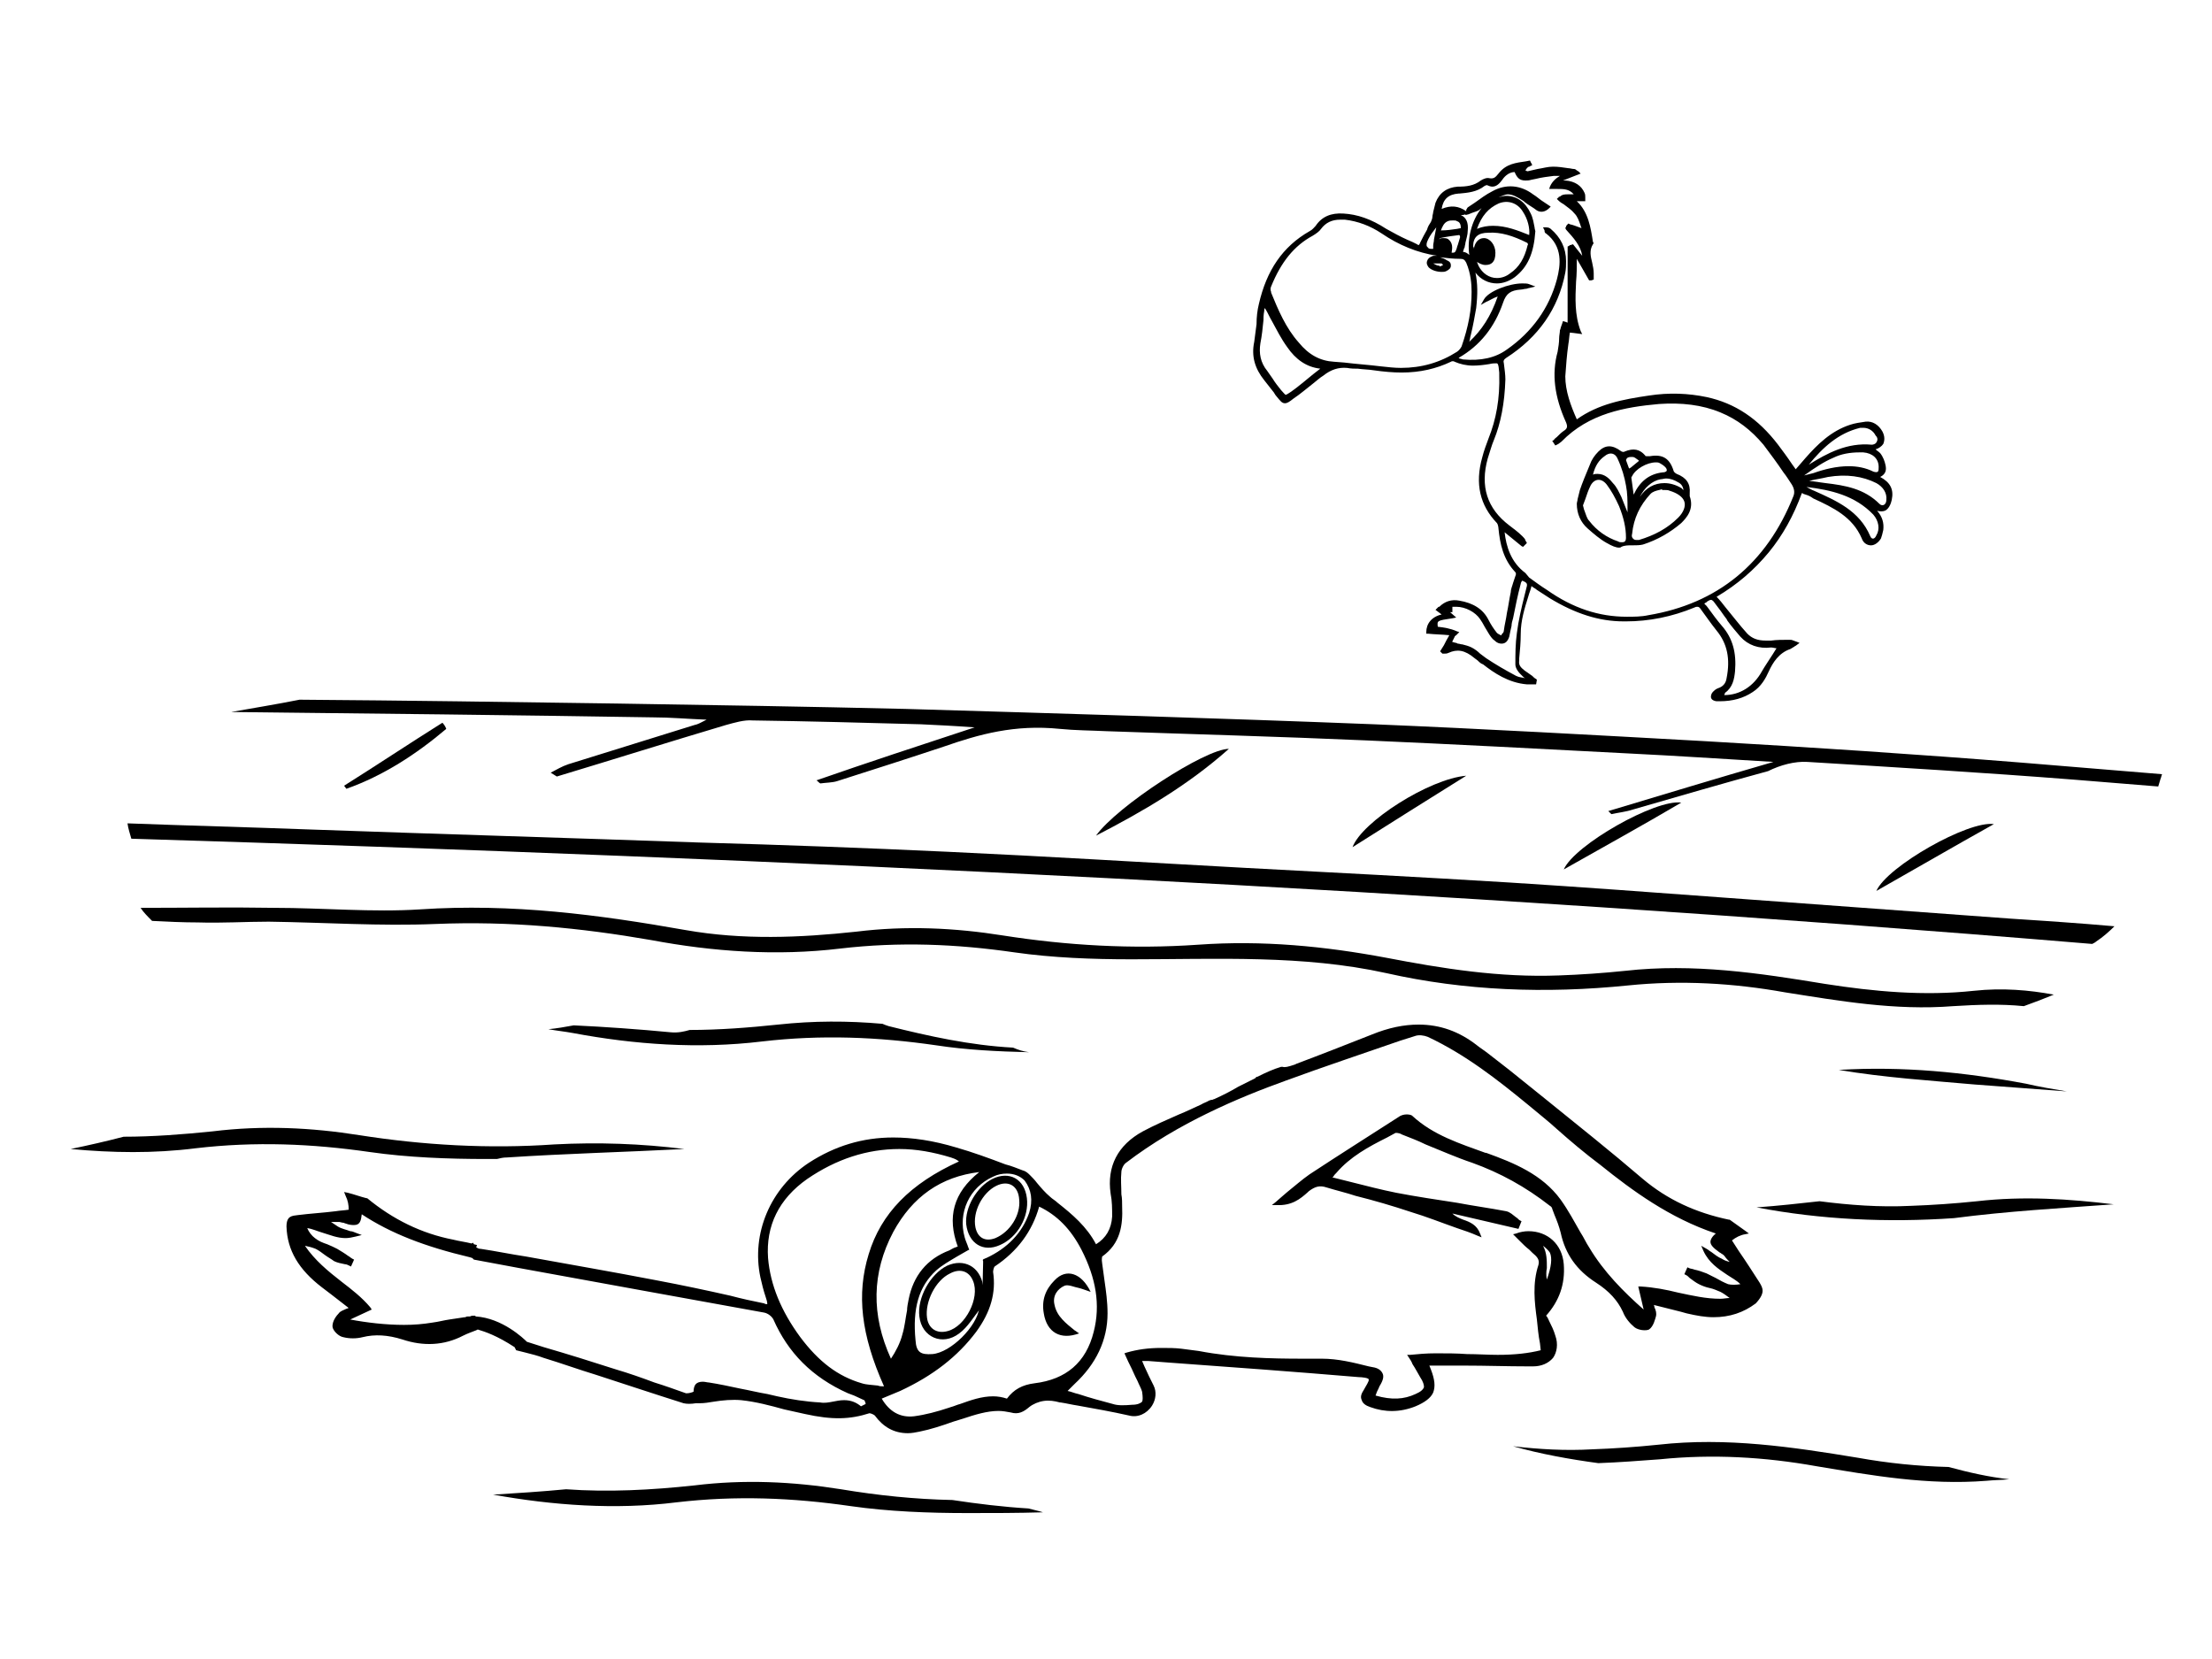 <?xml version="1.0" encoding="utf-8"?>
<!-- Generator: Adobe Illustrator 17.1.0, SVG Export Plug-In . SVG Version: 6.00 Build 0)  -->
<!DOCTYPE svg PUBLIC "-//W3C//DTD SVG 1.1//EN" "http://www.w3.org/Graphics/SVG/1.1/DTD/svg11.dtd">
<svg version="1.1" id="Layer_1" xmlns="http://www.w3.org/2000/svg" xmlns:xlink="http://www.w3.org/1999/xlink" x="0px" y="0px"
	 viewBox="0 0 288 216" enable-background="new 0 0 288 216" xml:space="preserve">
<g>
	<path d="M244.8,62.1c0.8-0.4,0.8-1,0.7-1.5c-0.1-0.5-0.3-1.1-0.7-1.6c-0.2-0.2-0.4-0.3-0.6-0.5c0.4-0.1,0.8-0.4,1-0.7
		c0.2-0.5,0.2-1-0.1-1.6c-0.5-0.9-1.3-1.4-2.2-1.3c-0.7,0.1-1.4,0.2-2,0.4c-2.5,0.8-4.3,2.6-5.8,4.3l-1.3,1.5l-0.5-0.7
		c-0.6-0.9-1.2-1.7-1.8-2.5c-2.6-3.4-5.6-5.4-9.3-6.2c-2.4-0.5-4.9-0.6-7.5-0.2c-3.4,0.5-6.6,1.1-9.4,3.1c-0.8-1.8-1.5-3.7-1.5-5.6
		c0.1-1.4,0.2-2.8,0.4-4.2c0.1-0.5,0.1-1,0.2-1.5l1.6,0.2l-0.2-0.4c-0.8-2.1-0.7-4.3-0.6-6.4c0.1-1,0.1-2,0.1-3l1.6,2.8l0.2,0
		c0,0,0.1,0,0.1,0l0.3-0.1v-0.8c0-0.5-0.1-0.9-0.2-1.4c-0.2-0.8-0.4-1.6,0.1-2.4c0.1-0.1,0.1-0.2,0-0.3c-0.3-1.9-0.6-3.9-2.1-5.3
		l0.2,0c0.1,0,0.3,0,0.4,0l0.5,0l0-0.3c0-0.1,0-0.1,0-0.2c0-0.2,0-0.4-0.1-0.6c-0.4-0.9-1.2-1.5-2.5-1.6c-0.1,0-0.2,0-0.3,0l2.3-0.9
		l-0.3-0.3c-0.1,0-0.1-0.1-0.2-0.1c-0.1-0.1-0.2-0.2-0.4-0.2c-0.2,0-0.5-0.1-0.7-0.1c-0.7-0.1-1.3-0.2-2-0.2c-0.7,0-1.3,0.2-2,0.3
		c-0.4,0.1-0.9,0.2-1.3,0.3c-0.1,0-0.2-0.1-0.3-0.1c0,0,0,0,0,0c0.1-0.2,0.2-0.3,0.3-0.4c0,0,0.1-0.1,0.2-0.1c0.1,0,0.1-0.1,0.2-0.1
		l0.2-0.1l-0.1-0.2c0-0.1-0.1-0.1-0.1-0.2l-0.1-0.2l-0.5,0.1c-1.3,0.2-2.6,0.3-3.6,1.6c-0.4,0.5-0.6,0.7-1.2,0.6
		c-0.3-0.1-0.8,0.1-1.1,0.3c-0.9,0.7-1.9,0.8-3,0.8c-1.4,0.1-2.4,0.8-2.9,2.1c-0.1,0.4-0.2,0.8-0.3,1.2c0,0.2-0.1,0.4-0.1,0.6
		c0,0.2-0.1,0.5-0.2,0.7c-0.2,0.3-0.4,0.6-0.5,1c-0.3,0.5-0.6,1.1-0.9,1.7c-0.1,0.3-0.2,0.3-0.2,0.3c0,0-0.1,0-0.2-0.1
		c-0.4-0.2-0.8-0.4-1.3-0.6c-0.9-0.4-1.8-0.9-2.7-1.4c-2-1.3-3.8-1.9-5.6-2c-1.6-0.1-2.8,0.4-3.6,1.6c-0.2,0.2-0.4,0.5-0.8,0.7
		c-3.5,2-5.6,5.1-6.6,9.5c-0.2,0.8-0.3,1.7-0.3,2.6c-0.1,0.8-0.2,1.5-0.3,2.3c-0.4,1.9,0.1,3.5,1.3,5c0.4,0.5,0.7,0.9,1.1,1.4
		c0.2,0.2,0.3,0.5,0.5,0.7c0.5,0.6,0.7,0.9,1.1,0.9c0.3,0,0.6-0.2,1.1-0.6c0.9-0.6,1.7-1.3,2.6-2c0.4-0.3,0.8-0.7,1.3-1
		c1-0.8,2-1.1,3.1-1c0.5,0.1,1,0.1,1.4,0.1c0.7,0.1,1.4,0.1,2,0.2c1.4,0.2,2.6,0.3,3.7,0.3c2.4,0,4.5-0.5,6.4-1.4
		c0.1-0.1,0.4-0.1,0.5,0c0.7,0.3,1.5,0.5,2.4,0.5c0.7,0,1.5-0.1,2.1-0.2c0.4-0.1,0.7-0.1,0.9-0.1c0.2,0,0.3,0,0.4,1.2
		c0,0.1,0,0.1,0,0.2c0.1,3.2-0.4,5.9-1.4,8.4c-0.3,0.8-0.6,1.6-0.8,2.4c-1,3.5-0.3,6.3,1.9,8.6c0.1,0.1,0.2,0.5,0.2,0.7
		c0.2,2,0.6,4,2.2,5.7c0.1,0.1,0.1,0.3,0,0.5c-0.1,0.3-0.2,0.6-0.3,0.9c-0.1,0.4-0.3,0.8-0.3,1.2c-0.2,0.9-0.3,1.8-0.5,2.7
		c-0.1,0.8-0.3,1.5-0.4,2.3c0,0.2-0.1,0.3-0.3,0.5c0,0,0,0,0,0.1c0,0-0.1,0-0.1,0c-0.2-0.1-0.4-0.2-0.5-0.3
		c-0.4-0.5-0.8-1.1-1.1-1.7c-0.7-1.4-2-2.2-3.8-2.5c-1-0.2-1.9,0.1-2.6,0.8l-0.1,0l0,0c-0.1,0.1-0.1,0.1-0.2,0.2l-0.2,0.2l0.8,0.6
		c-1.3,0.3-2,1.2-2,2.3l0,0.2l0.2,0c0.9,0.1,1.8,0.1,2.8,0.2c-0.3,0.5-0.5,0.9-0.7,1.3l-0.5,0.8l0.1,0.1c0,0,0.1,0.1,0.1,0.1
		l0.1,0.1l0.1,0c0.1,0,0.1,0,0.2,0c0.1,0,0.3,0,0.5-0.1c1.1-0.5,2.1-0.4,3.4,0.7l0.4,0.3c0.2,0.2,0.4,0.4,0.7,0.5
		c1.4,1.1,3.3,2.4,5.7,2.6c0.2,0,0.5,0,0.7,0c0.1,0,0.2,0,0.3,0l0.2,0l0.1-0.6l-0.1-0.1c-0.2-0.1-0.3-0.2-0.5-0.4
		c-0.3-0.2-0.7-0.5-1-0.7c-0.5-0.4-0.8-0.7-0.7-1.3l0-0.3c0.1-1,0.2-2.1,0.2-3.2c0-1.7,0.5-3.3,1-4.9c0.1-0.4,0.3-0.8,0.4-1.3
		c0.2,0.2,0.5,0.3,0.7,0.5c0.6,0.4,1.1,0.7,1.7,1.1c3.3,2,6.4,3,9.6,3l0.3,0c3,0,6-0.6,8.9-1.8c0.2-0.1,0.3-0.1,0.4-0.1
		c0.2,0,0.3,0.1,0.5,0.4c0.6,0.8,1.2,1.7,2,2.7c1.4,1.7,1.8,3.7,1.3,6.2c-0.1,0.7-0.5,1.1-1.1,1.3c-0.3,0.1-0.5,0.3-0.7,0.5
		c-0.2,0.2-0.3,0.6-0.2,0.8c0.1,0.3,0.6,0.4,0.7,0.4c0.1,0,0.2,0,0.4,0c1.7,0,3.1-0.4,4.3-1.2c1.1-0.7,1.7-1.8,2.1-2.7
		c0.5-1.1,1.3-2.4,2.8-2.9c0.2-0.1,0.3-0.2,0.5-0.3c0.1-0.1,0.2-0.1,0.3-0.2l0.4-0.3l-0.5-0.2c-0.1,0-0.2-0.1-0.3-0.1
		c-0.2-0.1-0.3-0.1-0.5-0.1l-0.2,0c-0.7,0-1.5,0-2.2,0.1c-0.2,0-0.5,0-0.7,0c-1.1,0-1.8-0.3-2.4-0.9c-1-1.1-1.9-2.3-2.9-3.5
		c-0.3-0.4-0.7-0.9-1.1-1.3c2.7-1.6,4.9-3.5,6.8-5.8c1.8-2.2,3.2-4.7,4.3-7.7c0.1,0,0.2,0.1,0.2,0.1c0.3,0.1,0.7,0.2,1,0.4l0.3,0.2
		c2.6,1.2,5.1,2.4,6.3,5.2c0.2,0.6,0.7,0.9,1.2,0.9c0.5,0,1-0.4,1.3-0.9c0.1-0.3,0.2-0.6,0.3-1.1c0.1-0.9-0.1-1.7-0.8-2.5
		c0.4,0.1,0.7,0.1,1,0c0.5-0.2,0.8-0.9,0.9-1.4C246.6,63.7,246.1,62.8,244.8,62.1z M243.5,69.8c-1.4-3.3-4.4-4.6-7.3-5.9
		c-0.3-0.1-0.6-0.3-1-0.5c3.2,0.4,6.3,1.1,8.7,3.6c0.7,0.8,0.9,1.9,0.4,2.7C244.1,70.2,243.7,70.3,243.5,69.8z M193.5,85.7
		c-0.3-0.2-0.5-0.4-0.8-0.6c-0.3-0.3-0.7-0.6-1.1-0.8c-0.4-0.2-0.8-0.3-1.2-0.4c-0.2,0-0.4-0.1-0.6-0.1l-0.2-0.1
		c-0.2,0-0.3-0.1-0.5-0.1l0-0.1c0.1-0.2,0.2-0.4,0.3-0.6c0-0.1,0.1-0.1,0.2-0.2c0.1-0.1,0.1-0.1,0.2-0.2l0.2-0.2l-0.3-0.1
		c-0.9-0.4-1.7-0.5-2.5-0.6c-0.1-0.8-0.1-0.8,1.9-1.1l0.5-0.1l-0.8-0.7l0.3,0l0-0.3c0-0.1,0-0.3,0-0.4c0.2,0,0.3,0,0.5,0
		c1.2,0,2.5,0.7,3.1,1.6c0.2,0.3,0.4,0.6,0.6,1c0.2,0.3,0.4,0.7,0.6,1c0.2,0.3,0.4,0.6,0.7,0.8c0.3,0.3,0.6,0.4,0.9,0.4
		c0.5,0,0.8-0.3,1-0.9c0.1-0.5,0.2-1,0.3-1.4c0-0.3,0.1-0.7,0.2-1c0.3-1.5,0.6-3,1-4.5c0-0.1,0.1-0.3,0.2-0.4c0,0,0,0,0,0
		c0.7,0.3,0.7,0.4,0.5,1.1l-0.2,0.8c-0.4,1.6-0.8,3.3-1,4.9c-0.2,1.4-0.2,2.8-0.2,4.1c0,0.5,0.4,1,0.6,1.2c0.2,0.2,0.3,0.3,0.5,0.5
		c0.1,0,0.1,0.1,0.2,0.1c-0.4-0.1-0.8-0.1-1.2-0.3C195.9,87.2,194.7,86.5,193.5,85.7L193.5,85.7z M198.6,74.6
		c-1.9-1.4-2.5-3.5-2.7-5.3c0.7,0.6,1.5,1.2,2.2,1.8l0.2,0.1l0.2-0.2c0,0,0.1-0.1,0.1-0.1l0.2-0.2l-0.1-0.2
		c-0.1-0.1-0.1-0.1-0.1-0.2c-0.1-0.2-0.2-0.3-0.4-0.5c-0.6-0.6-1.2-1-1.7-1.4c-2.9-2.2-3.8-5.1-2.8-8.7c0.3-0.9,0.5-1.7,0.8-2.4
		c0.9-2.2,1.4-4.8,1.5-7.9c0-0.6-0.1-1.3-0.2-2.1c-0.1-0.3,0-0.5,0.3-0.7c4.2-2.7,6.8-6.4,7.7-11.1c0.1-0.5,0.1-1,0.1-1.5
		c0-1.7-0.7-3.1-2-4.2c-0.1-0.1-0.3-0.2-0.6-0.2h-0.4l0.2,0.4c0,0,0,0.1,0,0.1c0,0.1,0.1,0.3,0.2,0.3c2.2,1.7,1.9,4.1,1.4,6
		c-1,3.7-3.2,6.8-6.5,9.1c-1.5,1.1-3.4,1.5-5.7,1.3c-0.1,0-0.3-0.1-0.4-0.1c-0.1,0-0.1-0.1-0.2-0.1c0,0,0,0,0,0
		c2.8-1.6,4.7-4,5.8-7.2c0.4-1.2,1-1.6,2.3-1.7c0.2,0,0.5-0.1,0.7-0.1c0.1,0,0.3-0.1,0.4-0.1l0.8-0.2l-0.8-0.3
		c-0.2-0.1-0.6-0.1-0.9-0.1c-1.7,0-4.4,1-5,2.1l-0.4,0.7l0.7-0.4c0.5-0.2,0.9-0.5,1.5-0.7c-0.9,2.6-2.1,4.4-3.7,5.9
		c0.1-0.3,0.1-0.6,0.2-0.9c0.3-1.2,0.5-2.4,0.7-3.5c0.2-1.8,0.2-3.2-0.1-4.6c0.7,0.9,1.7,1.4,2.8,1.4c0.8,0,1.6-0.3,2.3-0.8
		c1.7-1.3,2.5-3.1,2.7-6l0,0l0,0c0-0.1-0.1-0.3-0.1-0.5c-0.1-0.5-0.2-1.2-0.5-1.8c-0.7-1.5-1.8-2.3-3.2-2.3c-0.3,0-0.7,0.1-1,0.2
		c0.5-0.2,0.9-0.4,1.2-0.4c0.6,0,1.2,0.3,2.1,0.9l0.1,0.1c0.5,0.4,1.1,0.7,1.6,1.1c0.5,0.3,1.1,0.2,1.6-0.3l0.2-0.2l-0.9-0.6
		c-0.5-0.3-0.9-0.7-1.4-1c-1.6-1.2-3.5-1.4-5.3-0.4c-0.8,0.4-1.6,1-2.3,1.5c-0.3,0.2-0.6,0.4-0.9,0.6c-0.1,0.1-0.1,0.2-0.2,0.3
		c0,0,0,0.1,0,0.2c-1-0.7-2-0.8-3.2-0.3c0.2-1.3,0.9-1.9,2.2-2l0.1,0c1.1-0.1,2.3-0.2,3.3-1c0,0,0.2-0.1,0.3-0.1
		c0.2,0.1,0.5,0.2,0.7,0.2c0.6,0,1-0.5,1.3-0.9c0.4-0.6,1-1,1.6-1c0.3,0.7,0.6,1.1,1.4,1.1c0.2,0,0.5,0,0.8-0.1l0.5-0.1
		c0.8-0.2,1.6-0.3,2.4-0.4c0.2,0,0.5,0,0.8,0c-0.5,0.3-1,0.7-1.3,1.4l-0.1,0.3l0.3,0c0.2,0,0.5,0,0.7,0c0.9,0,1.6,0,2.2,0.7
		c-0.1,0-0.1,0-0.2,0c-0.2,0-0.4,0-0.6,0c-0.3,0-0.7,0-1,0.3l-0.2,0l0.1,0.1c0,0,0,0-0.1,0l-0.2,0.2l0.2,0.2
		c0.2,0.2,0.5,0.4,0.7,0.5c0.5,0.4,1,0.7,1.4,1.2c0.4,0.4,0.6,1,0.8,1.6c0,0.1,0.1,0.2,0.1,0.3c-0.6-0.2-1-0.4-1.5-0.5l-0.2-0.1
		l-0.1,0.1c-0.1,0.1-0.2,0.2-0.2,0.3l-0.1,0.2l0.1,0.2c1,1.1,1.9,2.1,2.1,3.4l-1.2-1.5l-0.3,0.1c-0.1,0-0.1,0-0.2,0.1l-0.2,0.1V42
		c-0.1,0-0.2-0.1-0.3-0.1l-0.3-0.1l-0.1,0.3c0,0.1-0.1,0.2-0.1,0.3c-0.1,0.2-0.1,0.4-0.2,0.6c0,0.3-0.1,0.7-0.1,1
		c0,0.6-0.1,1.2-0.2,1.8c-0.8,2.9-0.4,5.9,1.1,9.2c0.2,0.5,0.2,0.8-0.3,1.1c-0.3,0.2-0.6,0.5-0.9,0.8c-0.1,0.1-0.3,0.2-0.4,0.4
		l-0.2,0.1l0.4,0.6l0.2-0.1c0.1,0,0.1-0.1,0.2-0.1c0.1-0.1,0.3-0.2,0.4-0.3c3.6-3.7,8.3-4.5,12.7-4.9c2.9-0.2,5.6,0.1,8,1.1
		c2.2,0.9,4,2.3,5.6,4.2c0.9,1.2,1.8,2.4,2.6,3.6c0.4,0.5,0.7,1,1.1,1.6c0.3,0.5,0.4,1,0.2,1.5c-3.5,8.8-9.9,14-18.9,15.5
		c-0.9,0.2-1.9,0.2-2.8,0.2c-3.6,0-7-1.1-10.4-3.5c-0.8-0.5-1.6-1.1-2.3-1.6L198.6,74.6z M182.4,47.9c-0.8,0-1.7-0.1-2.6-0.2
		c-1.6-0.2-3.2-0.3-4.8-0.5l-1.3-0.1c-1.8-0.1-3.3-0.9-4.6-2.5c-1.7-1.9-2.7-4.3-3.6-6.5l0-0.1c-0.1-0.2-0.1-0.5,0-0.7
		c1.3-3.2,3-5.3,5.4-6.6c0.5-0.3,0.9-0.6,1.1-0.9c0.6-0.8,1.4-1.2,2.5-1.2c0.2,0,0.4,0,0.6,0c1.7,0.2,3.3,0.8,4.8,1.8
		c2.2,1.5,4.6,2.5,7.2,2.9c-0.1,0-0.2,0-0.2,0c-0.2,0-0.4,0-0.5,0.1c-0.3,0.1-0.5,0.3-0.6,0.6c-0.1,0.3,0,0.5,0.2,0.8
		c0.4,0.4,1.1,0.6,1.7,0.6c0.2,0,0.4,0,0.6-0.1c0.4-0.2,0.6-0.4,0.6-0.7c0-0.2,0-0.5-0.5-0.7c-0.3-0.2-0.6-0.3-0.9-0.4c0,0,0,0,0,0
		c0.9,0.1,1.7,0.2,2.6,0.2c0.4,0,0.6,0.1,0.8,0.5c0.6,1.4,0.7,2.8,0.7,3.8c0,2.3-0.4,4.5-1.3,7.1c-0.1,0.2-0.3,0.5-0.6,0.7
		C187.5,47.2,185.1,47.9,182.4,47.9C182.4,47.9,182.4,47.9,182.4,47.9z M164.6,40.5c0-0.1,0-0.3,0.1-0.4c0,0.1,0.1,0.2,0.1,0.2
		c0.3,0.5,0.5,1,0.8,1.5c0.6,1.1,1.2,2.3,2,3.4c1.1,1.6,2.5,2.6,4.3,2.8l-0.9,0.7c-1,0.8-1.9,1.6-2.9,2.3c-0.3,0.2-0.6,0.4-0.7,0.4
		c-0.1,0-0.3-0.3-0.6-0.6c-0.4-0.5-0.8-1-1.1-1.5l-0.7-1c-0.9-1.1-1.1-2.3-0.9-3.6c0.2-1,0.3-2,0.4-3
		C164.5,41.5,164.5,41,164.6,40.5z M188.5,28.8c0.2-0.1,0.5-0.1,0.7-0.1c0.2,0,0.4,0,0.5,0.1c0.4,0.1,0.5,0.5,0.5,0.9l-0.5,0.1
		c-0.7,0.1-1.3,0.2-2.1,0.2C187.8,29.5,188,29,188.5,28.8z M187.5,31c0.9-0.2,1.7-0.3,2.5-0.4c0.1,0.1,0.1,0.2,0.1,0.3
		c-0.1,0.3-0.2,0.7-0.3,1c-0.1,0.2-0.1,0.4-0.2,0.6c-0.1,0.3-0.2,0.4-0.4,0.4c0,0-0.1,0-0.2,0c0.1-0.6,0.2-1.3-0.5-1.8
		c-0.2-0.1-0.5-0.1-0.6-0.1c-0.2,0-0.4,0-0.6,0.2C187.5,31,187.5,31,187.5,31z M193.4,34.2L193.4,34.2L193.4,34.2
		C193.4,34.2,193.4,34.2,193.4,34.2z M193.4,34.5L193.4,34.5c0.4,0,0.7-0.1,0.9-0.3c0.3-0.3,0.4-0.7,0.4-1.3c0-1-0.7-1.9-1.5-1.9h0
		c-0.7,0-1.2,0.6-1.3,1.4c0-0.1,0-0.2-0.1-0.3c0-1.2,0.6-1.8,2-1.8c1.6-0.1,3.2,0.4,5,1.3c0.1,0,0.2,0.3,0.1,0.3
		c-0.4,1.7-1.1,2.9-2.3,3.7c-0.5,0.4-1.1,0.6-1.7,0.6c-1,0-1.9-0.6-2.4-1.6c-0.1-0.2-0.1-0.3-0.2-0.5
		C192.6,34.3,193,34.5,193.4,34.5z M192.3,29.8c0.6-1.7,1.5-2.7,2.8-3.3c1.2-0.5,2.5-0.1,3.2,1.1c0.6,0.9,0.9,2.1,0.8,3l0,0
		c-1.5-0.6-3-1.2-4.7-1.2C193.7,29.4,193,29.5,192.3,29.8z M191.2,27.9c0.2-0.1,0.3-0.1,0.5-0.2c0.3-0.1,0.6-0.2,0.8-0.3
		c0.1-0.1,0.3-0.2,0.4-0.3c-1.3,1.6-1.9,4-1.6,6.1c-0.2-0.2-0.5-0.4-0.8-0.4c0,0,0-0.1,0-0.1c0.1-0.2,0.1-0.4,0.2-0.5
		c0-0.2,0.1-0.4,0.1-0.6c0.1-0.5,0.3-1,0.3-1.6c0.1-1-0.2-1.7-0.9-2c0.2,0,0.4,0,0.6-0.1l0,0.1L191.2,27.9z M185.8,31.5
		c0.2-0.5,0.5-1,0.9-1.5c0.1-0.1,0.2-0.3,0.3-0.4c-0.1,0.5-0.2,1.1-0.3,1.6c0,0.3-0.1,0.5-0.1,0.8c0,0.1,0,0.3,0,0.4
		c-0.1,0-0.2,0-0.2,0c-0.2,0-0.4,0-0.5-0.2C185.7,32.1,185.7,31.8,185.8,31.5z M186.6,34.3c0.4,0,0.8,0,1.1,0c0,0,0.1,0.1,0.2,0.2
		l-0.4,0.2l-0.1-0.1C187.1,34.6,186.8,34.4,186.6,34.3z M244.5,61.4c-0.1,0.1-0.3,0.1-0.6,0c-1-0.5-2.1-0.7-3.2-0.7
		c-1.6,0-3.2,0.4-4.6,0.9c-0.4,0.1-0.8,0.2-1.2,0.3c1.4-1,2.6-1.8,3.8-2.3c1-0.5,2.2-0.7,3.4-0.7c0.2,0,0.3,0,0.5,0
		c1.2,0.1,2,0.8,2,1.9C244.6,61.1,244.6,61.3,244.5,61.4z M244.3,57.6c-0.1,0.2-0.4,0.3-0.6,0.3c-3.2-0.3-5.8,1.1-8.2,2.6
		c1.8-2.2,3.8-4.1,6.7-4.8c0.1,0,0.3,0,0.4,0c0.7,0,1.3,0.4,1.6,1C244.5,57,244.5,57.3,244.3,57.6z M244.7,65.6c-2-2-4.5-2.4-7-2.7
		l-2.2-0.3c0,0,0.1,0,0.1,0c0.8-0.2,1.6-0.3,2.4-0.5c2.4-0.4,4.5-0.1,6.3,0.8c0.9,0.5,1.4,1.3,1.3,2.2
		C245.6,65.7,245.1,66,244.7,65.6z M225.9,87.4c0.2-2.4-0.3-4.3-1.7-5.9c-0.6-0.7-1.2-1.5-1.7-2.2l-0.3-0.4c0,0-0.1-0.1-0.1-0.1
		c-0.1-0.1-0.2-0.2-0.2-0.2c0,0,0,0,0.1-0.1c0.1,0,0.2-0.1,0.3-0.2c0.2-0.1,0.3-0.2,0.5-0.2c0,0,0.1,0,0.3,0.2
		c0.2,0.3,0.4,0.5,0.6,0.8c0.4,0.5,0.7,1,1.1,1.5l0.1,0.2c0.5,0.7,1.1,1.4,1.7,2.1c1,1.1,2.4,1.6,4,1.4c0.2,0,0.5,0.1,0.7,0.1
		c-0.2,0.3-0.3,0.5-0.5,0.8c-0.5,0.8-1,1.5-1.4,2.2c-1.1,2-2.9,3.1-4.9,3.1c0,0,0,0,0,0c0,0,0,0,0,0c0-0.1,0.1-0.2,0.1-0.3
		C225.6,89.5,225.8,88.4,225.9,87.4z"/>
	<path d="M209.2,70.7c0.7,0.4,1.2,0.6,1.6,0.6c0.1,0,0.2,0,0.3-0.1c0.4-0.2,0.9-0.2,1.3-0.2h0.2c0.4,0,0.9,0,1.3-0.1
		c1.9-0.6,3.6-1.6,5-2.8c0.7-0.7,1.7-1.8,1.1-3.5c0-0.1,0-0.3,0-0.4c0.1-1.2-0.4-2-1.7-2.5c-0.2-0.1-0.4-0.3-0.4-0.4
		c-0.5-1.6-1.4-2.2-3.1-1.9c-0.1,0-0.2,0-0.3,0c-0.2,0-0.3,0-0.3-0.1c-0.7-0.8-1.5-1-2.7-0.5c-0.1,0.1-0.4,0-0.5-0.1
		c-1.1-0.8-2-0.8-2.9,0.1c-0.5,0.5-0.9,1.1-1.1,1.7c-0.5,1.2-1,2.4-1.3,3.3c-0.1,0.4-0.2,0.8-0.3,1.2c0,0.2-0.1,0.4-0.1,0.6
		c0,1.3,0.5,2.4,1.4,3.2C207.5,69.5,208.3,70.2,209.2,70.7z M210.6,59.7c0.6,1.3,0.9,2.4,1.1,3.5c0.2,1,0.2,2,0.2,3
		c0,0.2,0,0.3,0,0.5c-0.3-0.7-0.5-1.3-0.8-2c-0.3-0.6-0.6-1.3-1.1-1.8c-0.4-0.5-1-1.2-2-1.2c-0.2,0-0.4,0-0.6,0.1
		c0.3-1.2,0.8-1.9,1.5-2.4C209.6,58.8,210.3,59,210.6,59.7z M212.3,59.5c0.1,0,0.2,0,0.3,0c0.2,0,0.4,0.2,0.7,0.4
		c0,0,0.1,0.1,0.1,0.1c0,0,0,0,0,0c-0.4,0.3-0.7,0.6-1.1,0.9l-0.2,0.1l-0.4-1.1C211.8,59.6,212,59.5,212.3,59.5z M216.8,60.8
		c0.3,0.3,0.2,0.5,0.2,0.5c0,0-0.1,0.2-0.5,0.2c-1.8,0.2-3,1.2-3.8,2.9c0,0,0,0,0,0c-0.1-0.8-0.2-1.5-0.3-2.2c0,0,0-0.1,0.1-0.2
		c0.4-0.9,1.9-1.8,3.1-1.8c0.2,0,0.3,0,0.5,0.1C216.3,60.4,216.6,60.6,216.8,60.8z M213,70.3L213,70.3c-0.2,0-0.3-0.1-0.4-0.2
		c-0.1-0.1-0.2-0.3-0.1-0.6c0.2-2,1-3.7,2.4-5.2c0.3-0.3,0.7-0.4,1.1-0.5c0.1,0,0.3-0.1,0.4-0.1l0,0.1l0.1,0c0.1,0,0.2,0,0.3,0
		c0.2,0,0.4,0,0.6,0.1c1,0.3,1.7,0.8,1.9,1.4c0.2,0.6-0.1,1.4-0.8,2.1c-1.4,1.4-3.1,2.3-5.1,2.9C213.2,70.3,213.1,70.3,213,70.3z
		 M219,63.6c-0.8-0.5-1.6-0.7-2.3-0.7c-1.3,0-2.4,0.6-3.2,1.8c0.6-1.2,1.6-2.1,2.7-2.3c0.2,0,0.5-0.1,0.7-0.1c0.6,0,1.1,0.2,1.6,0.5
		c0.4,0.2,0.6,0.5,0.7,1C219.1,63.7,219,63.7,219,63.6z M209.2,63.1c0.6,0.8,1.1,1.7,1.6,2.8c0.6,1.5,0.9,2.8,0.9,4.1
		c0,0.5-0.2,0.6-0.5,0.6c-0.2,0-0.4,0-0.5-0.1c-1.5-0.5-2.8-1.4-3.8-2.7c-0.3-0.3-0.4-0.8-0.6-1.3c-0.1-0.2-0.1-0.4-0.2-0.7
		c0.1-0.3,0.2-0.5,0.3-0.8c0.2-0.6,0.4-1.2,0.7-1.8C207.6,62.3,208.5,62.2,209.2,63.1z"/>
</g>
<g>
	<path d="M127.7,170.3c-0.9,1.1-1.7,2.5-2.8,3.3c-2.2,1.7-4.9,0.5-5.2-2.2c-0.3-2.4,1.4-5.5,3.6-6.6c2.2-1,4.3,0.1,4.7,2.6
		c0.1,0.5,0.1,0.9,0.2,1.4C128,169.3,127.8,169.8,127.7,170.3z M126.7,166.8c-0.5-1.3-1.7-1.7-3-1c-1.9,0.9-3.3,3.7-3,5.8
		c0.2,1.4,1.3,2.1,2.7,1.7C125.7,172.7,127.6,169,126.7,166.8z"/>
	<path d="M142,168.2c-0.6-0.2-1.1-0.4-1.5-0.5c-0.6-0.1-1.4-0.5-1.9-0.3c-0.9,0.4-1.6,1.3-1.3,2.5c0.3,1.5,1.5,2.4,2.6,3.3
		c0.2,0.1,0.4,0.3,0.6,0.4c-2.4,0.9-4.2-0.1-4.6-2.6c-0.3-1.7,0.2-3.1,1.4-4.3C138.8,165.1,140.8,165.7,142,168.2z"/>
	<path d="M130.2,162.1c-2.2,1-4.1-0.2-4.4-2.7c-0.2-2.2,1.4-4.9,3.4-5.9c2.2-1.1,4.2,0,4.5,2.5C134,158.4,132.5,161.1,130.2,162.1z
		 M129.7,154.4c-1.8,0.9-3.1,3.4-2.7,5.4c0.3,1.4,1.3,1.9,2.6,1.4c1.9-0.8,3.3-3,3.1-5C132.6,154.4,131.3,153.6,129.7,154.4z"/>
	<path d="M229.1,167c-0.9-1.4-1.8-2.8-2.7-4.1c-0.3-0.5-0.6-0.9-0.9-1.4c0.5-0.4,1.1-0.7,1.7-0.8l0.5-0.1l-0.4-0.3
		c-0.7-0.5-1.4-1-2.1-1.5l-0.1,0c-4.3-0.9-8-2.6-11.2-5.3c-4.2-3.6-8.6-7.1-12.8-10.5c-1.5-1.2-3.1-2.5-4.6-3.7
		c-0.9-0.7-1.8-1.4-2.7-2.1c-0.5-0.4-1-0.7-1.5-1.1c-2.3-1.8-4.8-2.7-7.6-2.7c-1.9,0-3.9,0.4-6.1,1.3c-3.3,1.3-6.6,2.6-9.8,3.8
		l-0.2,0.1c-0.9,0.3-1.3,0.4-1.6,0.3l-0.1,0l-0.1,0c-1,0.3-1.9,0.7-3.1,1.3l-0.1,0c-0.1,0.1-0.1,0.1-0.2,0.2l-1.8,0.9l-0.4,0.2
		c-1,0.6-2,1.1-3.1,1.6c-0.1,0-0.2,0.1-0.3,0.1c0,0,0,0,0,0l-0.1,0l-0.3,0.1c-0.3,0.2-0.7,0.3-1,0.5c-0.9,0.4-1.9,0.9-2.9,1.3
		c-1.6,0.7-3.2,1.4-4.7,2.2c-3.3,1.8-4.7,4.6-4.2,8.1c0.2,1,0.2,2,0.2,3c-0.1,1.6-0.8,2.8-2.1,3.6c-1.2-2.3-3.1-3.9-5-5.4
		c-0.3-0.3-0.7-0.5-1-0.8c-0.6-0.5-1.2-1.2-1.7-1.8c-0.3-0.4-0.6-0.7-0.9-1c-0.2-0.2-0.5-0.5-0.9-0.6c-0.8-0.3-1.5-0.6-2.3-0.8
		c-2.1-0.8-4.3-1.6-6.4-2.2c-3-0.9-5.7-1.3-8.2-1.3c-4,0-7.6,1.1-11,3.3c-5,3.3-7.5,9.2-6.3,14.9c0.2,0.9,0.4,1.7,0.7,2.6
		c0.1,0.3,0.2,0.6,0.2,0.9c-0.1,0-0.3,0-0.4-0.1c-1.5-0.3-2.9-0.6-4.4-1c-3.1-0.7-6.4-1.4-9.6-2c-5.7-1.1-11.5-2.1-17-3.1
		c-2-0.3-3.9-0.7-5.9-1c-0.3,0-0.4-0.1-0.6-0.2l0.1-0.3l-0.4-0.1l-0.1-0.2l-0.2,0.1c-0.8-0.2-1.6-0.3-2.4-0.5
		c-4.1-0.8-7.8-2.6-11.2-5.4l-0.1,0c-0.8-0.2-1.6-0.5-2.4-0.7l-0.5-0.1l0.2,0.5c0.3,0.6,0.4,1.2,0.4,1.8c-0.6,0.1-1.1,0.1-1.7,0.2
		c-1.6,0.2-3.3,0.3-4.9,0.5c-0.8,0.1-1.5,0.1-1.5,1.5c0.1,3.1,1.6,5.6,4.6,7.9c0.8,0.6,1.7,1.3,2.6,2l0.9,0.7
		c-0.1,0-0.2,0.1-0.3,0.1c-0.4,0.2-0.8,0.3-1,0.6c-0.2,0.2-0.9,1-0.8,1.8c0.1,0.5,0.8,1.2,1.4,1.3c0.8,0.2,1.7,0.2,2.5,0
		c1.6-0.4,3.3-0.3,5.2,0.3c2.7,0.9,5.4,0.8,7.9-0.5c0.6-0.3,1.2-0.5,1.7-0.7l0.2-0.1c1,0.3,2.5,0.8,4.8,2.3l0.2,0.4l1.2,0.3
		c0.8,0.2,1.6,0.4,2.4,0.7c2.3,0.7,4.5,1.5,6.8,2.2c3.7,1.2,7.6,2.5,11.4,3.7c0.4,0.1,1,0.1,1.6,0c0.2,0,0.3,0,0.5,0
		c0.6,0,1.2-0.1,1.8-0.2c1.2-0.2,2.5-0.3,3.6-0.2c1.9,0.2,3.8,0.7,5.6,1.2c0.9,0.2,1.8,0.4,2.7,0.6c3.6,0.8,5.9,0.7,8.4-0.1
		c0.2,0,0.6,0.2,0.7,0.3c1.1,1.5,2.5,2.3,4.3,2.3c0.5,0,1-0.1,1.5-0.2c1.5-0.3,3-0.8,4.4-1.3l1.3-0.4c1.5-0.5,3.1-1,4.6-1
		c0.5,0,1.1,0.1,1.6,0.2c1,0.3,1.7-0.1,2.4-0.7c0.5-0.4,1.2-0.7,1.9-0.8c0.7-0.1,1.4,0,2.1,0.2l0.1,0c0.7,0.1,1.5,0.3,2.2,0.4
		c2.2,0.4,4.5,0.8,6.7,1.3c1.1,0.3,2.3-0.2,3-1.3c0.5-0.8,0.6-1.8,0.2-2.6c-0.4-0.8-0.8-1.6-1.2-2.5l-0.3-0.7c0.2,0,0.5,0,0.8,0
		l2.6,0.2c8.3,0.6,16.5,1.2,24.8,1.9c0.4,0,1.3,0.1,1.3,0.3c0.1,0.2-0.4,0.9-0.6,1.3c-0.4,0.6-0.5,1-0.3,1.4
		c0.1,0.4,0.5,0.7,1.1,0.9c1.9,0.7,3.9,0.7,5.9-0.1c1.2-0.5,2-1.1,2.3-1.8c0.3-0.8,0.2-1.7-0.3-3c-0.1-0.2-0.1-0.3-0.2-0.5l0,0l1,0
		c1.2,0,2.4,0,3.6,0c2.7,0,5.5,0.1,8.3,0.1l0.6,0c1.1,0,2-0.4,2.6-1.1c0.5-0.7,0.7-1.8,0.3-2.9c-0.2-0.7-0.5-1.3-0.8-1.9
		c-0.1-0.2-0.2-0.5-0.4-0.7c1.7-1.9,2.5-4.1,2.3-6.7c-0.2-2.6-2.1-4.3-4.6-4.3c-0.5,0-1.1,0.1-1.6,0.3l-0.4,0.1l0.9,0.9
		c0.4,0.4,0.8,0.8,1.2,1.1c0.1,0.1,0.3,0.3,0.4,0.4c0.6,0.5,1,0.9,0.8,1.6c-0.8,2.4-0.5,4.9-0.2,7.1c0.1,1,0.2,2.1,0.4,3.1l0.1,0.9
		c-1.6,0.4-3.4,0.6-5.6,0.6c-1.3,0-2.7-0.1-4-0.1c-1.3-0.1-2.7-0.1-4.1-0.1c-1.2,0-2.3,0.1-3.3,0.2l-0.4,0l0.2,0.3
		c0.2,0.3,0.4,0.6,0.5,0.9c0.4,0.6,0.7,1.2,1,1.7c0.4,0.6,0.5,1,0.5,1.3c-0.1,0.3-0.4,0.6-1.1,0.9c-1.5,0.7-3.1,0.8-5.2,0.2
		c0-0.1,0.1-0.2,0.1-0.3c0.1-0.3,0.3-0.6,0.4-0.9c0.5-0.8,0.6-1.3,0.4-1.7c-0.2-0.4-0.6-0.7-1.3-0.8l-0.5-0.1c-2-0.5-4-1-6.1-1
		l-0.1,0c-0.8,0-1.6,0-2.4,0c-4,0-8.8-0.1-13.5-1c-0.7-0.1-1.5-0.2-2.3-0.3c-0.8-0.1-1.7-0.1-2.6-0.1c-1.7,0-3.1,0.2-4.5,0.6
		l-0.3,0.1l0.5,1.1c0.3,0.6,0.6,1.2,0.9,1.9c0.1,0.2,0.2,0.4,0.3,0.6c0.2,0.5,0.5,1,0.6,1.4c0.1,0.7,0.1,1.1,0,1.3
		c-0.2,0.2-0.6,0.4-1.3,0.4c-1.1,0.1-1.9,0.1-2.5-0.1c-1.5-0.4-3-0.8-4.5-1.3c-0.5-0.1-0.9-0.3-1.4-0.4l0.1-0.1
		c0.3-0.3,0.5-0.5,0.8-0.8c2.8-2.6,4.3-5.7,4.3-9.2c0-1.5-0.2-2.9-0.4-4.3c-0.1-0.7-0.2-1.5-0.3-2.2c-0.1-0.6,0-0.8,0-0.9
		c2.4-1.7,2.7-4.1,2.6-6.5c0-0.5,0-1.1-0.1-1.6c0-1-0.1-2,0-2.9c0-0.4,0.3-1,0.6-1.2c6.8-5.2,14.7-8.5,20.8-10.7
		c4.9-1.8,10-3.5,14.9-5.2l1.9-0.6c0.5-0.2,1.2-0.1,1.7,0.1c4.9,2.3,9.1,5.6,13,8.8c1.3,1.1,2.6,2.1,3.8,3.2
		c1.8,1.6,3.7,3.2,5.7,4.7c4.1,3.3,9,6.9,15,8.9c-0.5,0.4-0.7,0.8-0.7,1.1c0,0.4,0.4,0.8,1.1,1.3c0.1,0.1,0.2,0.1,0.3,0.2
		c0.2,0.1,0.3,0.2,0.4,0.3c0.2,0.3,0.5,0.6,0.7,0.8c-0.4-0.1-0.7-0.2-1-0.4c-0.5-0.2-1-0.6-1.4-0.9c-0.2-0.1-0.4-0.3-0.6-0.4
		l-0.7-0.4l0.3,0.7c0.7,1.5,1.9,2.3,3.1,3.1c0.6,0.4,1.2,0.7,1.7,1.2c-0.6,0.1-1.2,0.1-1.6,0c-0.5-0.2-1.1-0.5-1.6-0.8
		c-0.4-0.2-0.8-0.4-1.2-0.6c-0.5-0.2-1.1-0.4-1.6-0.5c-0.2-0.1-0.5-0.1-0.7-0.2l-0.2-0.1l-0.4,0.9l0.2,0.1c0.2,0.1,0.3,0.2,0.5,0.4
		c0.4,0.3,0.8,0.6,1.2,0.8c0.4,0.2,0.9,0.4,1.4,0.5c0.5,0.1,0.9,0.3,1.4,0.5c0.4,0.2,0.8,0.5,1.2,0.8c0,0,0,0,0,0
		c-0.4,0-0.8,0.1-1.2,0.1c-1.9,0-3.6-0.4-5.5-0.8c-1.6-0.4-3.2-0.7-4.9-0.8l-0.3,0l0.7,3c-2.6-2.3-5.2-4.9-7.1-8.1
		c-0.4-0.6-0.7-1.3-1.1-1.9c-0.8-1.4-1.6-2.9-2.6-4.3c-2.4-3.3-6.1-4.8-9.7-6.1l-0.1,0c-3.3-1.2-6.8-2.3-9.5-4.8
		c-0.2-0.2-0.6-0.2-0.8-0.2c-0.3,0-0.6,0.1-0.8,0.2c-4.2,2.7-8,5.1-11.8,7.6c-1,0.7-1.9,1.5-2.9,2.3c-0.5,0.4-0.9,0.8-1.5,1.3
		l-0.5,0.4l0.6,0c2,0.1,3.1-0.8,4.1-1.7l0.1-0.1c0.8-0.6,1.4-0.8,2.3-0.5c1.3,0.4,2.6,0.7,3.8,1.1c2.4,0.6,4.8,1.3,7.2,2.1
		c2,0.6,4,1.4,6,2.1c0.9,0.3,1.8,0.6,2.7,1l0.5,0.2l-0.2-0.5c-0.4-1.1-1.3-1.5-2.2-1.8c-0.5-0.2-1-0.4-1.4-0.8l8.6,2l0.4-1l-0.2-0.1
		c-0.2-0.1-0.3-0.3-0.5-0.4c-0.4-0.3-0.8-0.7-1.3-0.8c-2.1-0.4-4.3-0.7-6.4-1.1c-2.6-0.4-5.3-0.8-7.9-1.3c-2-0.4-3.9-0.9-5.9-1.4
		c-0.8-0.2-1.6-0.4-2.4-0.6c0,0,0-0.1,0.1-0.1c0.1-0.2,0.2-0.3,0.4-0.5c1.8-2.1,4.2-3.4,6.6-4.6c0.4-0.2,0.7-0.4,1.1-0.6
		c0,0,0.1,0,0.1,0c0.2,0,0.6,0.1,0.7,0.2c1,0.4,2.1,0.8,3.1,1.3c2,0.8,4,1.7,6.1,2.4c3.6,1.3,6.9,3.1,10.1,5.6
		c0.2,0.1,0.3,0.3,0.3,0.4c0.1,0.3,0.2,0.5,0.3,0.8c0.3,0.7,0.6,1.5,0.8,2.3c0.6,2.8,2.1,4.9,4.6,6.5c1.7,1.1,2.8,2.3,3.5,3.8
		c0.3,0.8,0.9,1.5,1.5,2c0.5,0.4,1.5,0.5,1.9,0.3c0.6-0.4,0.8-1.4,0.9-1.7c0.1-0.4,0-0.8-0.2-1.2c0-0.1,0-0.2-0.1-0.3l1.2,0.3
		c1.1,0.3,2.1,0.5,3.1,0.8c1.3,0.3,2.4,0.5,3.5,0.5c0,0,0,0,0,0c2.1,0,3.9-0.6,5.5-1.8C229.9,168.3,229.5,167.7,229.1,167z
		 M201.4,166.6c-0.1-0.5-0.1-1,0-1.5c0-1,0-2-0.5-2.9c0.4,0.3,0.7,0.6,0.9,0.9C202.1,163.8,202,164.9,201.4,166.6z M104.2,174.1
		c-2.5-3.4-3.9-6.8-4.2-10.3c-0.3-4.2,1.4-7.7,5.1-10.3c3.8-2.6,7.8-3.9,12-3.9c2.2,0,4.4,0.4,6.7,1.1c0.3,0.1,0.6,0.2,0.9,0.4
		l0.1,0.1c0,0,0,0,0.1,0c-6.4,2.9-10.2,6.8-11.8,12.1c-1.6,5.2-1,10.5,2,17.2c-0.3,0-0.6,0-0.8-0.1c-0.8-0.1-1.5-0.1-2.1-0.3
		C109.1,179.2,106.6,177.3,104.2,174.1z M134,157.9c-0.9,2.6-2.8,4.6-5.6,5.9c-0.1,0-0.2,0.1-0.2,0.1l-0.1,0l0,0
		c-0.1,0.1-0.2,0.1-0.1,0.3l0,0.2l-0.1,4.3l-0.4,1.5l0,0.1c-0.3,2.4-3.7,5.8-6.1,6c-1.5,0.1-2.1-0.2-2.2-1.8c-0.4-4.1,0.4-7,2.7-9.1
		c0.8-0.7,1.7-1.2,2.7-1.8c0.5-0.3,0.9-0.5,1.4-0.8l0.2-0.1l-0.1-0.2c0-0.1-0.1-0.2-0.1-0.3c-0.1-0.3-0.3-0.7-0.4-1.1
		c-0.9-3.2,0.6-6.5,3.7-7.9c0.6-0.3,1.2-0.4,1.8-0.4c0.9,0,1.7,0.3,2.3,0.9C134.3,154.9,134.5,156.3,134,157.9z M124.7,162.3
		c-0.1,0-0.2,0.1-0.3,0.1c-0.3,0.1-0.6,0.3-0.8,0.4c-2.9,1.1-4.7,3.3-5.3,6.4c-0.1,0.5-0.2,1-0.2,1.4c-0.2,1-0.3,2.1-0.6,3.1
		c-0.3,1.2-0.9,2.3-1.5,3.2c-2.6-5.7-2.5-11.2,0.3-16.5c2.5-4.6,6.2-7.2,11.2-7.8C124.1,155.3,123.3,158.5,124.7,162.3z
		 M117.2,181.1c4.3-2,7.5-4.5,9.9-7.7c1.9-2.6,2.6-5.1,2.2-7.8c0-0.2,0.1-0.6,0.2-0.7c3-2,4.9-4.6,5.8-7.8c2.3,1.1,4.1,2.9,5.5,5.6
		c1.9,3.7,2.5,7.2,1.6,10.7c-1,4-3.6,6.2-7.7,6.7c-1.6,0.2-2.7,0.8-3.6,2c-0.6-0.2-1.2-0.3-1.8-0.3c-1.5,0-2.9,0.5-4.3,1
		c-0.4,0.1-0.8,0.3-1.2,0.4l-0.3,0.1c-1.5,0.5-3,0.9-4.5,1.1c-1.8,0.2-3.2-0.6-4.2-2.3L117.2,181.1z M61.7,164l5.9,1.1
		c10.5,1.9,21.3,3.9,31.9,5.8c0.5,0.1,1,0.5,1.2,0.9c1.9,4.3,5,7.5,9.7,9.6c0.3,0.1,0.5,0.2,0.8,0.3c0.4,0.2,0.9,0.4,1.3,0.6
		c0.1,0,0.1,0.2,0.2,0.4c0,0,0,0,0,0.1c-0.2,0.1-0.4,0.2-0.6,0.3c-0.6-0.5-1.3-0.8-2.2-0.8c-0.5,0-1,0.1-1.5,0.2
		c-0.5,0.1-1.1,0.2-1.6,0.1c-1.9-0.1-3.8-0.4-5.6-0.8c-0.4-0.1-0.9-0.2-1.3-0.3c-1.2-0.2-2.4-0.5-3.5-0.7c-1.4-0.3-2.8-0.6-4.1-0.8
		c-0.2,0-0.5-0.1-0.8-0.1c-0.4,0-0.7,0.1-0.9,0.3c-0.2,0.2-0.3,0.6-0.3,1c-0.2,0.1-0.6,0.2-0.8,0.2c-0.1,0-0.1,0-0.2,0
		c-1.4-0.5-2.8-1-4.1-1.4c-1.6-0.6-3.3-1.2-5-1.7c-3.1-1-6.3-2-9.4-2.9l-2.2-0.7c-0.4-0.4-3.2-3.1-6.7-3.3l0-0.1l-0.2,0
		c-0.2,0-0.3,0-0.5,0.1l-0.2,0c-0.1,0-0.3,0-0.4,0.1l-0.1,0c-0.7,0.1-1.3,0.2-2,0.3c-0.7,0.1-1.4,0.3-2.2,0.4
		c-1.2,0.2-2.4,0.3-3.7,0.3c-2.4,0-4.9-0.3-7-0.7l2.8-1.3l-0.2-0.3c-1.1-1.3-2.4-2.3-3.7-3.3c-1.8-1.4-3.5-2.8-4.8-4.7c0,0,0,0,0,0
		c0.5,0.1,0.9,0.2,1.4,0.4c0.4,0.2,0.8,0.5,1.2,0.8c0.4,0.3,0.8,0.5,1.2,0.8c0.4,0.2,0.9,0.3,1.4,0.4c0.2,0,0.4,0.1,0.6,0.2l0.2,0.1
		l0.4-0.9l-0.2-0.1c-0.2-0.1-0.4-0.3-0.6-0.4c-0.4-0.3-0.9-0.6-1.4-0.9c-0.4-0.2-0.8-0.4-1.3-0.6c-0.6-0.2-1.1-0.4-1.6-0.8
		c-0.4-0.3-0.8-0.8-1-1.3c0.7,0.1,1.3,0.4,2,0.6c1,0.3,1.9,0.7,3,0.7c0.4,0,0.9-0.1,1.3-0.2l0.8-0.2l-0.8-0.3
		c-0.2-0.1-0.5-0.2-0.7-0.2c-0.5-0.2-1.1-0.3-1.6-0.6c-0.3-0.2-0.6-0.4-0.9-0.6c0.4,0,0.7,0,1.1,0c0.1,0,0.3,0.1,0.5,0.1
		c0.1,0,0.2,0.1,0.3,0.1c0.5,0.2,0.9,0.2,1.1,0.2c0.8,0,0.9-0.6,1-1.4c3.8,2.5,8.2,4.2,14.1,5.6l0.3,0.1L61.7,164z"/>
</g>
<g>
	<path d="M254.3,131c3.2-0.2,6.2-0.3,9.2,0c1.4-0.5,2.7-1,3.9-1.5c-3.2-0.6-6.7-0.9-10.4-0.5c-6.5,0.7-13,0.1-19.4-0.9
		c-8.5-1.4-17.1-2.7-26-1.7c-2.9,0.3-5.8,0.5-8.6,0.6c-7.8,0.3-15.2-0.9-22.5-2.3c-8-1.5-16.1-2.3-24.5-1.7
		c-8.6,0.6-17.1,0.1-25.4-1.2c-6.3-1-12.6-1.3-19.1-0.5c-7.4,0.8-14.8,1.1-22.2-0.2c-11.3-2-22.6-3.5-34.6-2.7
		c-6.2,0.4-12.7-0.2-19-0.2c-5.8-0.1-11.6,0-17.4,0c0.4,0.6,0.9,1.1,1.5,1.7c2,0.1,4,0.2,6,0.2c3.1,0.1,6.2-0.1,9.2-0.1
		c7.2,0.1,14.5,0.6,21.7,0.3c9.7-0.4,18.9,0.5,28.1,2.1c8,1.5,16.3,2.1,24.6,1.1c7.7-0.9,15.1-0.6,22.7,0.5
		c4.9,0.7,10.1,0.9,15.2,0.9c11.2,0,22.3-0.6,33.2,1.8c10.2,2.3,20.7,2.7,31.5,1.6c6.9-0.7,13.7-0.3,20.4,0.9
		C239.4,130.3,246.7,131.6,254.3,131z"/>
	<path d="M257.1,141.2c4,0.3,8,0.6,12,0.9c-1.8-0.3-3.6-0.6-5.3-1c-8-1.5-16-2.3-24.4-1.8C245.3,140.3,251.5,140.7,257.1,141.2z"/>
	<path d="M131.9,136.4c-5.6-0.3-11-1.5-16.2-2.8c-0.3-0.1-0.6-0.2-0.8-0.3c-4.5-0.4-9-0.4-13.6,0.1c-3.8,0.4-7.7,0.7-11.5,0.7
		c-0.7,0.2-1.5,0.4-2.5,0.3c-4.2-0.4-8.4-0.7-12.6-0.9c-1.1,0.2-2.2,0.4-3.3,0.5c1.1,0.2,2.1,0.3,3.2,0.5c8,1.5,16.3,2.1,24.6,1.1
		c7.7-0.9,15.1-0.6,22.7,0.5c3.9,0.6,8,0.8,12.1,0.9C133.2,136.9,132.6,136.7,131.9,136.4z"/>
	<path d="M72.2,149c-8.6,0.6-17.1,0.1-25.4-1.2c-6.3-1-12.6-1.3-19.1-0.5c-3.9,0.4-7.8,0.7-11.6,0.7c-2.3,0.6-4.5,1.1-6.9,1.6
		c5.4,0.5,10.8,0.6,16.3-0.1c7.7-0.9,15.1-0.6,22.7,0.5c4.9,0.7,10.1,0.9,15.2,0.9c0.4,0,0.8,0,1.3,0c0.4-0.1,0.8-0.2,1.3-0.2
		c7.6-0.5,15.3-0.7,23.1-1.1C83.5,148.9,77.9,148.7,72.2,149z"/>
	<path d="M275.2,156.8c-5.8-0.7-11.7-1.1-17.8-0.4c-2.9,0.3-5.8,0.5-8.6,0.6c-4.1,0.2-8-0.1-11.9-0.6c-2.7,0.3-5.4,0.6-8.2,0.8
		c8.4,1.6,17,2,25.7,1.4C261.3,157.7,268.3,157.3,275.2,156.8z"/>
	<path d="M124,195.3c-4.9-0.1-9.7-0.6-14.5-1.4c-6.3-1-12.6-1.3-19.1-0.5c-5.6,0.6-11.2,0.9-16.7,0.5c-3.1,0.3-6.3,0.5-9.5,0.7
		c7.8,1.4,15.9,2,23.9,1c7.7-0.9,15.1-0.6,22.7,0.5c4.9,0.7,10.1,0.9,15.2,0.9c3.3,0,6.5,0,9.8-0.1c-0.6-0.2-1.2-0.3-1.9-0.5
		C130.6,196.2,127.3,195.8,124,195.3z"/>
	<path d="M253.7,191c-4-0.1-7.9-0.5-11.8-1.2c-8.5-1.4-17.1-2.7-26-1.7c-2.9,0.3-5.8,0.5-8.6,0.6c-3.5,0.2-6.9,0-10.3-0.4
		c3.5,1,7.4,1.7,11.1,2.2c2.7-0.1,5.3-0.3,8-0.5c6.9-0.7,13.7-0.3,20.4,0.9c7.2,1.2,14.5,2.5,22.1,1.9c1-0.1,2-0.1,3-0.2
		C258.9,192.3,256.3,191.7,253.7,191z"/>
	<path d="M272.9,122.6c0.9-0.6,1.7-1.3,2.4-2c-4.5-0.4-9-0.7-13.6-1c-12.3-0.9-24.5-1.8-36.8-2.7c-9.5-0.7-18.9-1.4-28.4-2
		c-11.4-0.7-22.9-1.3-34.3-1.9c-12.9-0.7-25.8-1.5-38.8-2.1c-10.7-0.5-21.5-0.9-32.2-1.2c-16.9-0.6-33.9-1.1-50.8-1.7
		c-7.9-0.3-15.9-0.5-23.8-0.8c0.1,0.7,0.3,1.3,0.5,2c85.2,2.6,170.1,6.6,255.3,13.7C272.6,122.8,272.8,122.7,272.9,122.6z"/>
	<path d="M235.3,99.2c11.5,0.7,23.1,1.4,34.6,2.3c3.7,0.3,7.4,0.6,11.1,0.9c0.1-0.3,0.2-0.7,0.3-1c0.1-0.2,0.1-0.4,0.2-0.6
		c-6.1-0.5-12.1-1-18.2-1.5c-13.7-1.1-27.5-2-41.3-2.8c-14.4-0.8-28.7-1.6-43.1-2.2c-20.3-0.8-40.7-1.4-61-2
		c-12.5-0.3-25-0.5-37.6-0.7c-13.8-0.2-27.5-0.4-41.3-0.5c-3,0.6-6.1,1.1-8.9,1.6c18.3,0.2,36.7,0.4,55,0.7c2.2,0,4.3,0.2,6.9,0.3
		c-0.8,0.4-1.1,0.6-1.6,0.7c-5.5,1.7-10.9,3.4-16.4,5.1c-0.9,0.3-1.5,0.7-2.3,1.1l0.8,0.5c7.3-2.2,14.6-4.5,22-6.7
		c1.1-0.3,2.4-0.7,3.5-0.6c7.3,0.1,14.6,0.3,21.9,0.5c2.1,0.1,4.2,0.2,7,0.4c-7.3,2.4-14,4.6-20.6,6.9c0.2,0.1,0.3,0.3,0.5,0.4
		c0.7-0.1,1.6-0.1,2.2-0.3c4.7-1.5,9.4-3,13.9-4.5c4.6-1.6,9.2-2.9,15.1-2.3c2,0.2,4,0.2,6.1,0.3c11.3,0.4,22.5,0.7,33.8,1.2
		c11.4,0.5,22.8,1.1,34.2,1.7c6.1,0.3,12.1,0.7,18.8,1.1c-7.6,2.2-14.5,4.3-21.5,6.4c0.1,0.1,0.3,0.3,0.4,0.4
		c0.9-0.2,1.9-0.3,2.8-0.6c5.9-1.7,11.7-3.4,17.6-5C231.8,99.6,233.7,99.1,235.3,99.2z"/>
	<path d="M142.7,108.8c2.7-3.8,14.2-11.3,17.3-11.3C154.6,102.3,148.7,105.7,142.7,108.8z"/>
	<path d="M244.3,116c1.4-3.2,12-9.2,15.3-8.7C254.4,110.2,249.6,113,244.3,116z"/>
	<path d="M203.6,113.2c1.4-3.2,12-9.2,15.3-8.7C213.8,107.5,208.9,110.2,203.6,113.2z"/>
	<path d="M190.9,101c-4.8,3-9.6,6-14.8,9.3C177.3,107,186.1,101.4,190.9,101z"/>
	<path d="M58.1,94.9c-3.9,3.3-8.2,6.1-13,7.8c-0.1-0.1-0.2-0.3-0.3-0.4c4.3-2.7,8.5-5.5,12.8-8.2C57.8,94.3,58,94.6,58.1,94.9z"/>
</g>
</svg>
